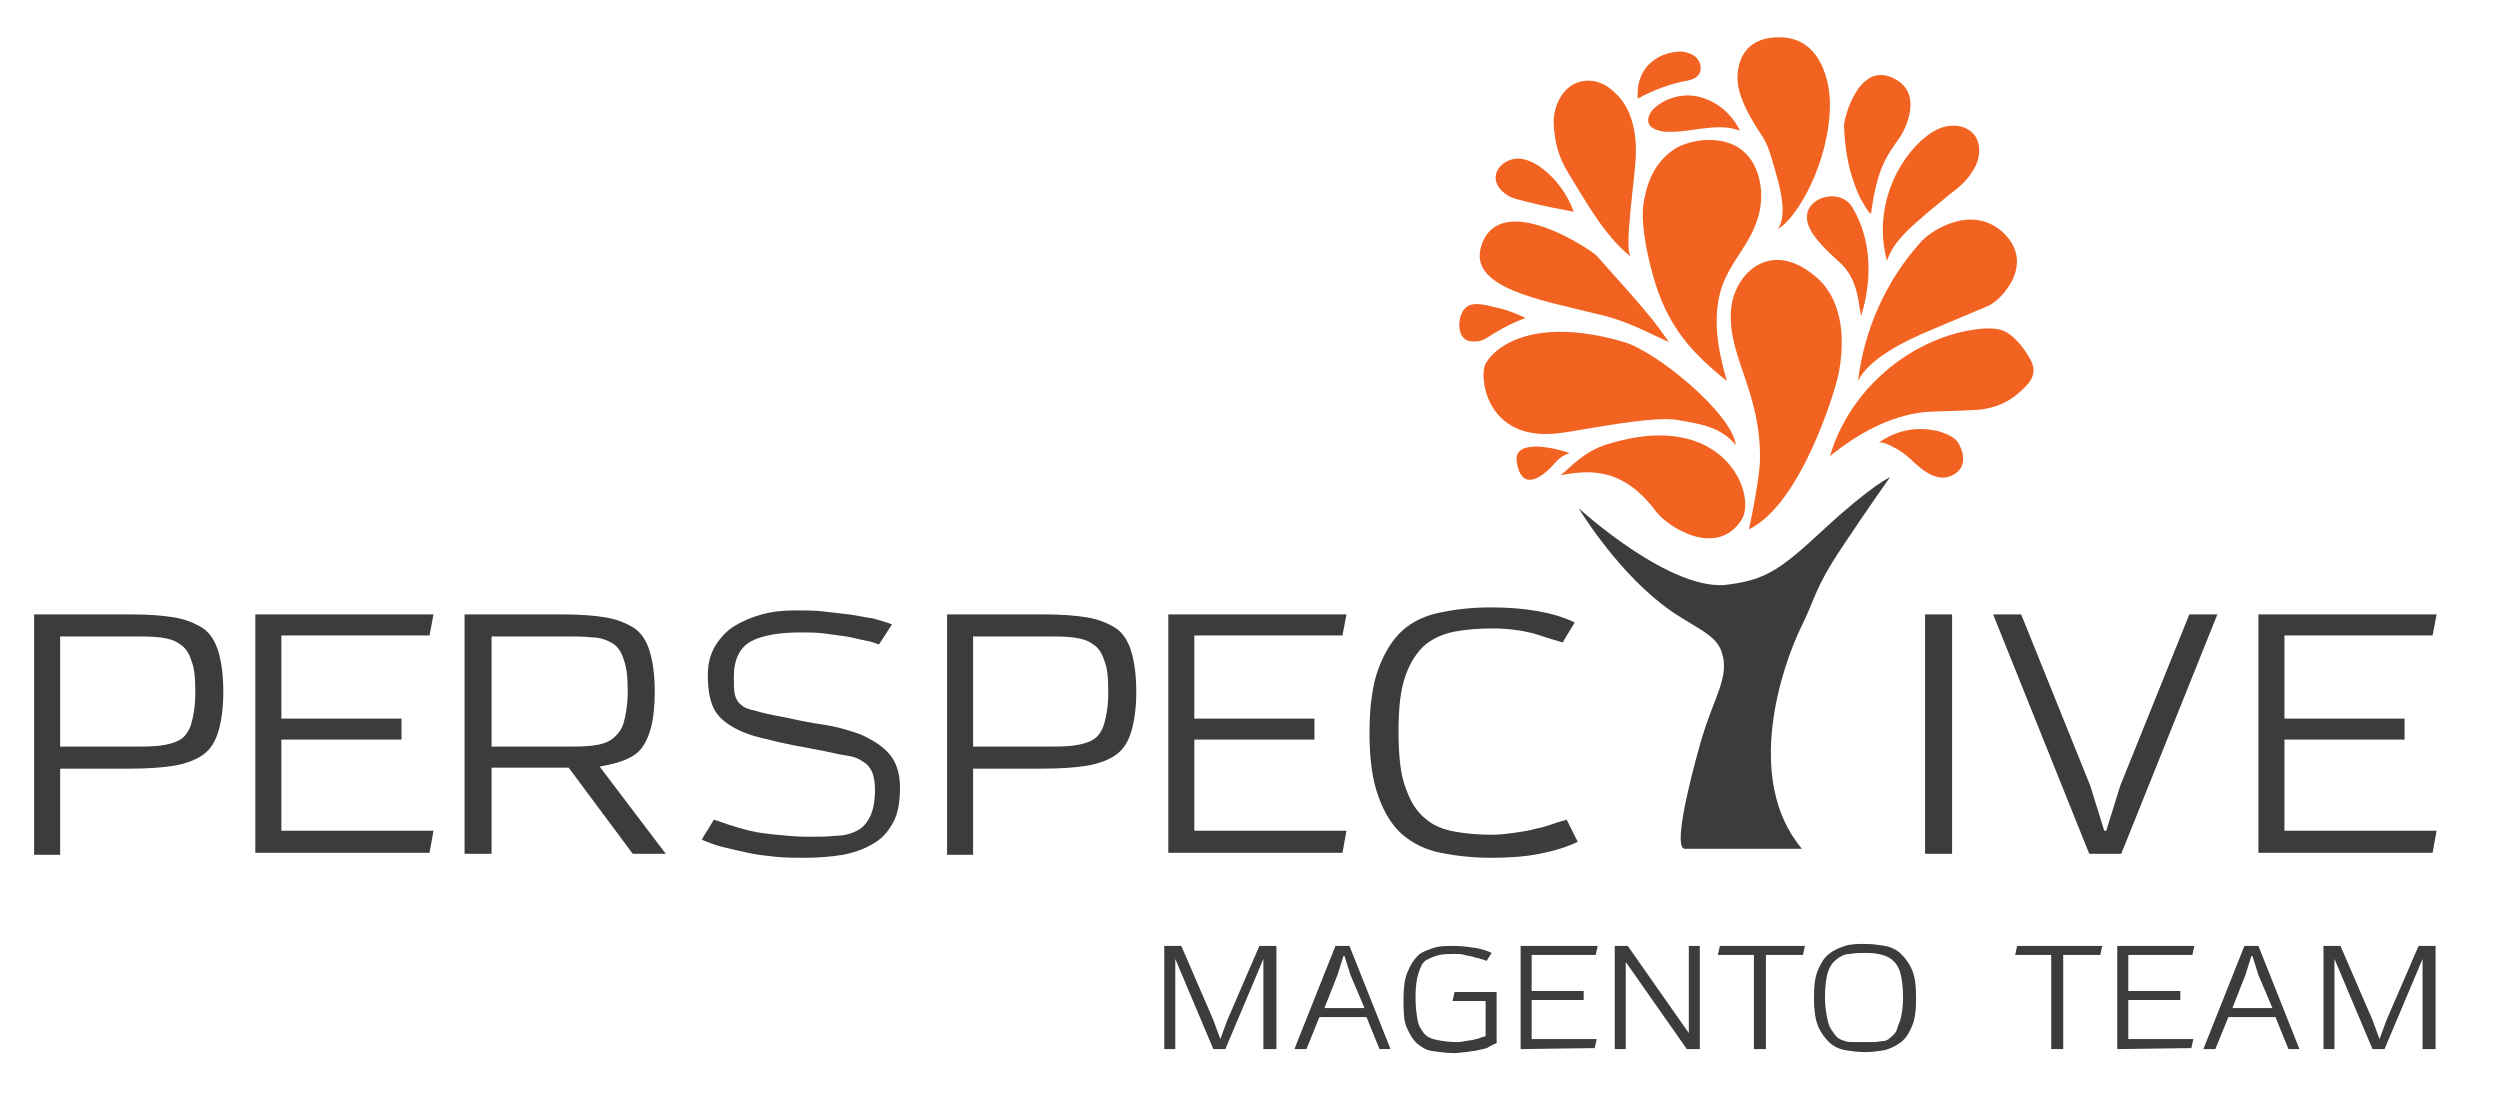 <svg width="201" height="88" viewBox="0 0 201 88" fill="none" xmlns="http://www.w3.org/2000/svg">
<path d="M2.743 68.644V49.398H10.47C11.918 49.398 13.045 49.478 14.011 49.639C14.977 49.801 15.701 50.123 16.345 50.525C16.908 50.928 17.311 51.572 17.552 52.377C17.794 53.183 17.954 54.23 17.954 55.599C17.954 56.968 17.794 58.014 17.552 58.82C17.311 59.625 16.908 60.269 16.345 60.672C15.781 61.075 14.977 61.397 14.011 61.558C13.045 61.719 11.838 61.799 10.47 61.799H4.836V68.725H2.743V68.644ZM15.701 55.518C15.701 54.471 15.62 53.666 15.379 53.102C15.218 52.539 14.896 52.055 14.494 51.814C14.091 51.492 13.528 51.331 12.884 51.25C12.24 51.17 11.435 51.17 10.47 51.17H4.836V60.028H10.47C11.435 60.028 12.24 60.028 12.884 59.947C13.528 59.867 14.091 59.706 14.494 59.464C14.896 59.222 15.218 58.739 15.379 58.175C15.54 57.612 15.701 56.807 15.701 55.76V55.518Z" fill="#3D3C3C"/>
<path d="M20.529 68.644V49.398H34.855L34.533 51.089H22.622V57.773H32.28V59.464H22.622V66.792H34.855L34.533 68.564H20.529V68.644Z" fill="#3D3C3C"/>
<path d="M50.871 68.644L45.72 61.719H39.523V68.644H37.35V49.398H45.157C46.605 49.398 47.732 49.478 48.698 49.639C49.663 49.801 50.388 50.123 51.032 50.525C51.595 50.928 51.998 51.572 52.239 52.377C52.48 53.183 52.641 54.23 52.641 55.599C52.641 56.645 52.561 57.531 52.4 58.256C52.239 58.981 51.998 59.544 51.676 60.028C51.354 60.511 50.871 60.833 50.307 61.075C49.744 61.316 49.02 61.477 48.215 61.638L53.527 68.644H50.871V68.644ZM45.237 60.028C46.203 60.028 47.008 60.028 47.651 59.947C48.295 59.867 48.859 59.706 49.261 59.383C49.663 59.061 49.985 58.659 50.146 58.095C50.307 57.531 50.468 56.645 50.468 55.599C50.468 54.471 50.388 53.666 50.146 53.022C49.985 52.458 49.663 51.975 49.261 51.733C48.859 51.492 48.295 51.25 47.651 51.25C47.008 51.17 46.203 51.17 45.237 51.17H39.523V60.028H45.237Z" fill="#3D3C3C"/>
<path d="M70.671 51.814C70.43 51.733 70.027 51.572 69.544 51.492C69.062 51.411 68.579 51.25 68.015 51.169C67.452 51.089 66.889 51.008 66.245 50.928C65.601 50.847 65.037 50.847 64.394 50.847C62.623 50.847 61.255 51.089 60.369 51.572C59.484 52.055 59.001 53.022 59.001 54.391C59.001 55.035 59.001 55.518 59.082 55.84C59.162 56.162 59.323 56.484 59.565 56.645C59.806 56.887 60.209 57.048 60.691 57.129C61.174 57.29 61.899 57.451 62.784 57.612C63.911 57.853 65.037 58.095 66.164 58.256C67.291 58.417 68.337 58.739 69.223 59.061C70.108 59.464 70.913 59.947 71.476 60.591C72.04 61.236 72.361 62.121 72.361 63.329C72.361 64.457 72.2 65.423 71.798 66.148C71.396 66.872 70.913 67.436 70.188 67.839C69.544 68.241 68.659 68.564 67.774 68.725C66.808 68.886 65.762 68.966 64.635 68.966C63.911 68.966 63.186 68.966 62.382 68.886C61.577 68.805 60.852 68.725 60.128 68.564C59.404 68.403 58.679 68.241 58.035 68.08C57.392 67.919 56.828 67.678 56.426 67.517C56.587 67.195 56.748 66.953 56.909 66.711C57.07 66.47 57.231 66.148 57.392 65.906C57.714 65.987 58.116 66.148 58.599 66.309C59.082 66.47 59.645 66.631 60.289 66.792C60.933 66.953 61.657 67.034 62.462 67.114C63.267 67.195 64.072 67.275 64.957 67.275C65.762 67.275 66.567 67.275 67.21 67.195C67.854 67.195 68.418 67.034 68.901 66.792C69.383 66.55 69.706 66.148 69.947 65.665C70.188 65.181 70.349 64.457 70.349 63.49C70.349 62.927 70.269 62.443 70.108 62.041C69.947 61.719 69.706 61.397 69.383 61.236C69.062 60.994 68.659 60.833 68.096 60.752C67.532 60.672 66.889 60.511 66.084 60.35C64.394 60.028 62.945 59.786 61.818 59.464C60.611 59.222 59.726 58.9 59.001 58.498C58.277 58.095 57.714 57.612 57.392 56.968C57.07 56.323 56.909 55.437 56.909 54.31C56.909 53.424 57.07 52.7 57.472 51.975C57.874 51.331 58.357 50.767 59.001 50.364C59.645 49.962 60.369 49.639 61.255 49.398C62.14 49.156 63.025 49.076 63.991 49.076C64.716 49.076 65.44 49.076 66.164 49.156C66.889 49.237 67.613 49.317 68.257 49.398C68.901 49.478 69.544 49.639 70.188 49.72C70.752 49.881 71.315 50.042 71.718 50.203L70.671 51.814Z" fill="#3D3C3C"/>
<path d="M76.144 68.644V49.398H83.871C85.32 49.398 86.446 49.478 87.412 49.639C88.378 49.801 89.102 50.123 89.746 50.525C90.309 50.928 90.712 51.572 90.953 52.377C91.195 53.183 91.356 54.23 91.356 55.599C91.356 56.968 91.195 58.014 90.953 58.82C90.712 59.625 90.309 60.269 89.746 60.672C89.183 61.075 88.378 61.397 87.412 61.558C86.446 61.719 85.239 61.799 83.871 61.799H78.237V68.725H76.144V68.644ZM89.102 55.518C89.102 54.471 89.022 53.666 88.78 53.102C88.619 52.539 88.297 52.055 87.895 51.814C87.493 51.492 86.929 51.331 86.285 51.25C85.641 51.17 84.837 51.17 83.871 51.17H78.237V60.028H83.871C84.837 60.028 85.641 60.028 86.285 59.947C86.929 59.867 87.493 59.706 87.895 59.464C88.297 59.222 88.619 58.739 88.78 58.175C88.941 57.612 89.102 56.807 89.102 55.76V55.518Z" fill="#3D3C3C"/>
<path d="M93.931 68.644V49.398H108.257L107.935 51.089H96.023V57.773H105.681V59.464H96.023V66.792H108.257L107.935 68.564H93.931V68.644V68.644Z" fill="#3D3C3C"/>
<path d="M126.848 67.678C126.043 68.081 124.997 68.403 123.79 68.644C122.582 68.886 121.214 68.966 119.846 68.966C118.397 68.966 117.029 68.805 115.822 68.564C114.614 68.322 113.649 67.839 112.763 67.114C111.959 66.389 111.315 65.423 110.832 64.054C110.349 62.766 110.107 61.075 110.107 58.9C110.107 56.806 110.349 55.035 110.832 53.746C111.315 52.458 111.959 51.411 112.763 50.686C113.568 49.962 114.614 49.478 115.822 49.237C117.029 48.995 118.317 48.834 119.846 48.834C122.663 48.834 124.916 49.237 126.606 50.042L125.641 51.653C125.077 51.492 124.272 51.25 123.307 50.928C122.341 50.686 121.214 50.525 120.007 50.525C118.961 50.525 117.914 50.606 117.029 50.767C116.144 50.928 115.339 51.25 114.614 51.814C113.971 52.377 113.407 53.183 113.005 54.31C112.602 55.438 112.441 56.887 112.441 58.82C112.441 60.752 112.602 62.282 113.005 63.329C113.407 64.457 113.89 65.262 114.614 65.826C115.258 66.389 116.063 66.712 117.029 66.873C117.914 67.034 118.961 67.114 120.007 67.114C120.57 67.114 121.214 67.034 121.777 66.953C122.341 66.873 122.904 66.792 123.468 66.631C123.95 66.55 124.433 66.389 124.916 66.228C125.319 66.067 125.721 65.987 125.963 65.906L126.848 67.678Z" fill="#3D3C3C"/>
<path d="M154.775 68.644V49.398H156.948V68.644H154.775Z" fill="#3D3C3C"/>
<path d="M167.974 68.644L160.248 49.398H162.502L168.055 63.168L169.182 66.792H169.343L170.469 63.168L176.023 49.398H178.276L170.55 68.644H167.974Z" fill="#3D3C3C"/>
<path d="M181.576 68.644V49.398H195.902L195.58 51.089H183.669V57.773H193.327V59.464H183.669V66.792H195.902L195.58 68.564H181.576V68.644Z" fill="#3D3C3C"/>
<path d="M163.307 29.024C163.87 30.232 163.066 30.957 162.1 31.762C161.134 32.568 159.766 32.97 158.558 32.97C157.271 33.051 155.983 33.051 154.695 33.131C151.878 33.453 149.303 34.903 147.13 36.675C148.579 31.682 153.005 27.655 158.076 26.608C159.041 26.447 160.007 26.286 160.892 26.528C161.939 26.85 162.905 28.219 163.307 29.024Z" fill="#F26322"/>
<path d="M157.352 37.963C158.318 37.158 157.594 35.708 157.272 35.386C156.95 35.064 156.386 34.822 155.823 34.661C154.133 34.259 152.443 34.581 150.994 35.628C151.316 35.306 153.006 36.352 153.328 36.675C153.892 37.077 155.662 39.332 157.352 37.963Z" fill="#F26322"/>
<path d="M160.893 18.555C163.79 21.052 160.973 24.112 159.847 24.595C157.915 25.4 157.191 25.723 155.259 26.528C153.327 27.333 150.269 28.783 149.384 30.635C149.867 26.528 151.637 22.582 154.374 19.522C155.179 18.555 158.398 16.462 160.893 18.555Z" fill="#F26322"/>
<path d="M154.455 11.308C155.018 10.825 155.662 10.342 156.387 10.181C157.111 10.02 157.916 10.1 158.479 10.583C159.284 11.227 159.284 12.516 158.801 13.402C158.318 14.368 157.594 15.012 156.709 15.656C156.065 16.22 155.421 16.703 154.777 17.267C153.57 18.314 152.202 19.441 151.719 20.971C150.753 17.589 151.88 13.724 154.455 11.308Z" fill="#F26322"/>
<path d="M149.545 15.898C148.659 13.965 148.337 12.194 148.257 10.1C148.257 9.536 149.384 5.027 152.12 6.235C154.535 7.282 153.408 9.939 152.844 10.905C151.637 12.596 150.913 13.563 150.43 17.186C150.188 17.106 149.706 16.14 149.545 15.898Z" fill="#F26322"/>
<path d="M143.427 3.014C146.485 3.255 147.129 6.718 147.129 8.329C147.129 13.08 144.393 17.67 142.944 18.395C143.668 17.428 143.185 15.335 142.864 14.207C142.542 13.16 142.3 11.872 141.656 10.905C140.851 9.698 139.886 8.087 139.725 6.718C139.564 5.43 139.966 2.772 143.427 3.014Z" fill="#F26322"/>
<path d="M148.902 16.623C150.994 20.086 150.109 23.951 149.626 25.401C149.385 24.193 149.385 22.341 147.775 20.972C146.89 20.166 145.28 18.717 145.28 17.509C145.2 15.818 147.936 15.093 148.902 16.623Z" fill="#F26322"/>
<path d="M146.002 22.26C147.451 23.468 148.578 25.884 147.853 29.91C147.532 31.601 144.715 40.62 140.61 42.553C140.932 41.104 141.415 38.607 141.495 37.158C141.656 31.682 139 28.783 139.161 25.239C139.161 22.34 142.139 18.958 146.002 22.26Z" fill="#F26322"/>
<path d="M140.288 12.274C141.576 13.482 141.898 15.737 141.335 17.509C140.691 19.683 139.162 20.971 138.437 23.065C137.632 25.481 138.115 28.139 138.84 30.635C136.023 28.38 134.252 26.367 133.125 22.904C132.562 21.133 131.838 18.073 132.159 16.22C132.481 14.368 133.206 12.838 134.815 11.872C136.506 10.986 139.001 10.986 140.288 12.274Z" fill="#F26322"/>
<path d="M127.091 6.557C125.642 6.879 124.837 8.57 124.918 10.02C124.998 11.469 125.32 12.677 126.125 13.965C127.574 16.301 128.942 18.878 131.115 20.649C130.551 20.005 131.437 14.529 131.517 12.596C131.598 10.664 131.195 8.651 129.827 7.443C129.103 6.718 128.137 6.315 127.091 6.557Z" fill="#F26322"/>
<path d="M120.248 14.288C120.248 14.851 120.65 15.335 121.133 15.657C121.616 15.979 122.18 16.059 122.743 16.22C123.95 16.543 125.318 16.784 126.526 17.026C126.043 15.657 125.158 14.449 124.031 13.563C123.387 13.08 122.582 12.677 121.858 12.758C121.053 12.838 120.248 13.482 120.248 14.288Z" fill="#F26322"/>
<path d="M128.379 20.569C127.815 20.005 120.652 15.254 119.123 19.683C117.916 23.146 123.872 24.112 128.379 25.24C130.954 25.803 132.644 26.85 134.173 27.494C132.886 25.642 132.483 25.159 128.379 20.569Z" fill="#F26322"/>
<path d="M119.363 29.427C118.961 30.796 119.766 35.547 125.4 34.822C126.848 34.661 132.965 33.373 134.897 33.775C136.828 34.097 138.357 34.339 139.565 35.789C139.243 33.212 133.126 28.219 130.551 27.494C122.583 25.159 119.685 28.461 119.363 29.427Z" fill="#F26322"/>
<path d="M140.048 41.748C141.255 39.735 138.599 32.809 129.263 35.708C127.332 36.272 126.205 37.641 125.48 38.205C127.412 37.882 130.309 37.319 133.126 41.104C134.012 42.312 138.036 44.969 140.048 41.748Z" fill="#F26322"/>
<path d="M121.94 37.077C122.262 39.412 123.711 38.446 124.274 37.963C125.079 37.319 125.159 36.755 126.206 36.433C125.401 36.111 121.699 35.144 121.94 37.077Z" fill="#F26322"/>
<path d="M117.915 24.676C117.271 25.159 117.11 26.609 117.674 27.172C117.995 27.494 118.478 27.494 118.961 27.414C119.364 27.333 119.766 27.011 120.169 26.77C120.973 26.287 121.778 25.884 122.663 25.562C121.939 25.24 121.215 24.918 120.41 24.756C119.686 24.595 118.559 24.193 117.915 24.676Z" fill="#F26322"/>
<path d="M133.77 10.583C135.863 10.744 137.955 9.778 139.887 10.503C139.324 9.295 138.197 8.248 136.829 7.845C135.541 7.443 134.012 7.765 132.965 8.731C132.643 9.053 132.402 9.536 132.563 9.939C132.724 10.342 133.287 10.503 133.77 10.583Z" fill="#F26322"/>
<path d="M135.701 6.476C134.252 6.718 132.884 7.282 131.677 7.926C131.596 6.96 131.838 5.913 132.562 5.188C133.287 4.463 134.252 4.141 135.218 4.141C135.701 4.222 136.264 4.383 136.506 4.785C136.828 5.188 136.828 5.832 136.425 6.154C136.184 6.396 135.943 6.396 135.701 6.476Z" fill="#F26322"/>
<path d="M126.928 40.862C126.928 40.862 129.664 45.452 133.527 48.512C135.861 50.364 137.954 50.848 138.437 52.458C139.081 54.471 137.793 56.001 136.747 59.625C135.62 63.571 134.574 68.242 135.459 68.242H144.875C140.127 62.605 143.346 53.425 144.795 50.445C146.002 48.029 145.841 47.385 148.095 44.003C150.348 40.62 151.958 38.366 151.958 38.366C151.958 38.366 150.59 38.929 146.727 42.473C143.266 45.694 142.059 46.58 139.081 46.982C134.493 47.788 126.928 40.862 126.928 40.862Z" fill="#3D3C3C"/>
<path d="M101.576 84.347V77.1L98.518 84.347H97.552L94.494 77.1V84.347H93.608V76.053H94.977L97.552 82.012L98.115 83.542L98.679 82.012L101.254 76.053H102.622V84.347H101.576Z" fill="#3D3C3C"/>
<path d="M110.912 84.347L109.866 81.77H106.083L105.037 84.347H104.071L107.371 76.053H108.498L111.798 84.347H110.912ZM108.578 78.388L108.095 76.858H108.015L107.532 78.388L106.486 81.046H109.705L108.578 78.388Z" fill="#3D3C3C"/>
<path d="M119.443 80.482H116.787L116.948 79.757H120.329V83.864C120.168 83.945 119.926 84.025 119.685 84.186C119.443 84.347 119.121 84.347 118.88 84.428C118.558 84.508 118.236 84.508 117.914 84.589C117.592 84.589 117.27 84.669 116.948 84.669C116.305 84.669 115.741 84.589 115.178 84.508C114.614 84.428 114.292 84.186 113.89 83.864C113.568 83.542 113.327 83.139 113.085 82.576C112.844 82.012 112.844 81.287 112.844 80.321C112.844 79.435 112.924 78.71 113.166 78.147C113.407 77.583 113.649 77.18 113.971 76.858C114.292 76.536 114.775 76.375 115.258 76.214C115.741 76.053 116.305 76.053 116.948 76.053C117.512 76.053 118.075 76.133 118.639 76.214C119.121 76.294 119.604 76.455 119.926 76.616L119.524 77.261C119.443 77.18 119.282 77.18 119.041 77.1C118.88 77.019 118.639 77.019 118.478 76.939C118.236 76.858 117.995 76.858 117.753 76.778C117.512 76.697 117.27 76.697 117.029 76.697C116.546 76.697 116.144 76.697 115.741 76.778C115.339 76.858 115.017 77.019 114.695 77.18C114.373 77.341 114.212 77.744 114.051 78.227C113.89 78.71 113.81 79.354 113.81 80.16C113.81 80.965 113.89 81.529 113.971 82.012C114.051 82.495 114.292 82.817 114.534 83.139C114.775 83.381 115.097 83.542 115.58 83.622C115.983 83.703 116.546 83.784 117.109 83.784C117.27 83.784 117.512 83.783 117.753 83.703C117.995 83.703 118.156 83.622 118.397 83.622C118.558 83.542 118.799 83.542 118.96 83.461C119.121 83.381 119.282 83.381 119.443 83.3V80.482V80.482Z" fill="#3D3C3C"/>
<path d="M122.259 84.347V76.053H128.456L128.295 76.778H123.144V79.677H127.329V80.401H123.144V83.542H128.375L128.215 84.267L122.259 84.347Z" fill="#3D3C3C"/>
<path d="M135.62 84.347L130.711 77.341V84.347H129.825V76.053H130.871L135.781 83.059V76.053H136.666V84.347H135.62Z" fill="#3D3C3C"/>
<path d="M141.014 84.347V76.778H138.116L138.277 76.053H145.118L144.957 76.778H141.979V84.347H141.014Z" fill="#3D3C3C"/>
<path d="M145.843 80.24C145.843 79.274 145.923 78.549 146.165 77.986C146.406 77.422 146.648 77.019 147.05 76.697C147.452 76.375 147.855 76.214 148.338 76.053C148.821 75.892 149.384 75.892 149.947 75.892C150.511 75.892 151.074 75.972 151.557 76.053C152.04 76.133 152.523 76.375 152.845 76.697C153.167 77.019 153.489 77.422 153.73 77.986C153.972 78.549 154.052 79.274 154.052 80.24C154.052 81.207 153.972 81.931 153.73 82.495C153.489 83.059 153.247 83.462 152.845 83.784C152.442 84.106 152.04 84.267 151.557 84.428C151.074 84.508 150.511 84.589 149.947 84.589C149.384 84.589 148.821 84.508 148.338 84.428C147.855 84.347 147.372 84.106 147.05 83.784C146.728 83.462 146.406 83.059 146.165 82.495C145.923 81.851 145.843 81.126 145.843 80.24ZM149.947 76.617C149.545 76.617 149.143 76.617 148.74 76.697C148.338 76.697 148.016 76.858 147.694 77.1C147.372 77.341 147.131 77.663 146.97 78.147C146.809 78.63 146.728 79.355 146.728 80.24C146.728 80.804 146.809 81.368 146.889 81.77C146.97 82.173 147.05 82.495 147.211 82.737C147.372 82.978 147.533 83.22 147.694 83.381C147.855 83.542 148.096 83.623 148.338 83.703C148.579 83.784 148.821 83.784 149.062 83.784C149.304 83.784 149.625 83.784 149.867 83.784C150.108 83.784 150.43 83.784 150.672 83.784C150.913 83.784 151.155 83.703 151.396 83.703C151.638 83.703 151.879 83.542 152.04 83.381C152.201 83.22 152.442 83.059 152.523 82.737C152.603 82.415 152.764 82.173 152.845 81.77C152.925 81.368 153.006 80.885 153.006 80.24C153.006 79.355 152.925 78.71 152.764 78.147C152.603 77.663 152.362 77.341 152.04 77.1C151.718 76.858 151.396 76.778 150.994 76.697C150.591 76.617 150.35 76.617 149.947 76.617Z" fill="#3D3C3C"/>
<path d="M164.917 84.347V76.778H162.02L162.18 76.053H169.022L168.861 76.778H165.883V84.347H164.917Z" fill="#3D3C3C"/>
<path d="M170.229 84.347V76.053H176.426L176.265 76.778H171.114V79.677H175.299V80.401H171.114V83.542H176.345L176.184 84.267L170.229 84.347Z" fill="#3D3C3C"/>
<path d="M183.991 84.347L182.945 81.77H179.162L178.116 84.347H177.15L180.45 76.053H181.577L184.877 84.347H183.991ZM181.577 78.388L181.094 76.858H181.014L180.531 78.388L179.484 81.046H182.704L181.577 78.388Z" fill="#3D3C3C"/>
<path d="M194.774 84.347V77.1L191.716 84.347H190.75L187.692 77.1V84.347H186.807V76.053H188.175L190.75 82.012L191.314 83.542L191.877 82.012L194.453 76.053H195.821V84.347H194.774Z" fill="#3D3C3C"/>
</svg>
